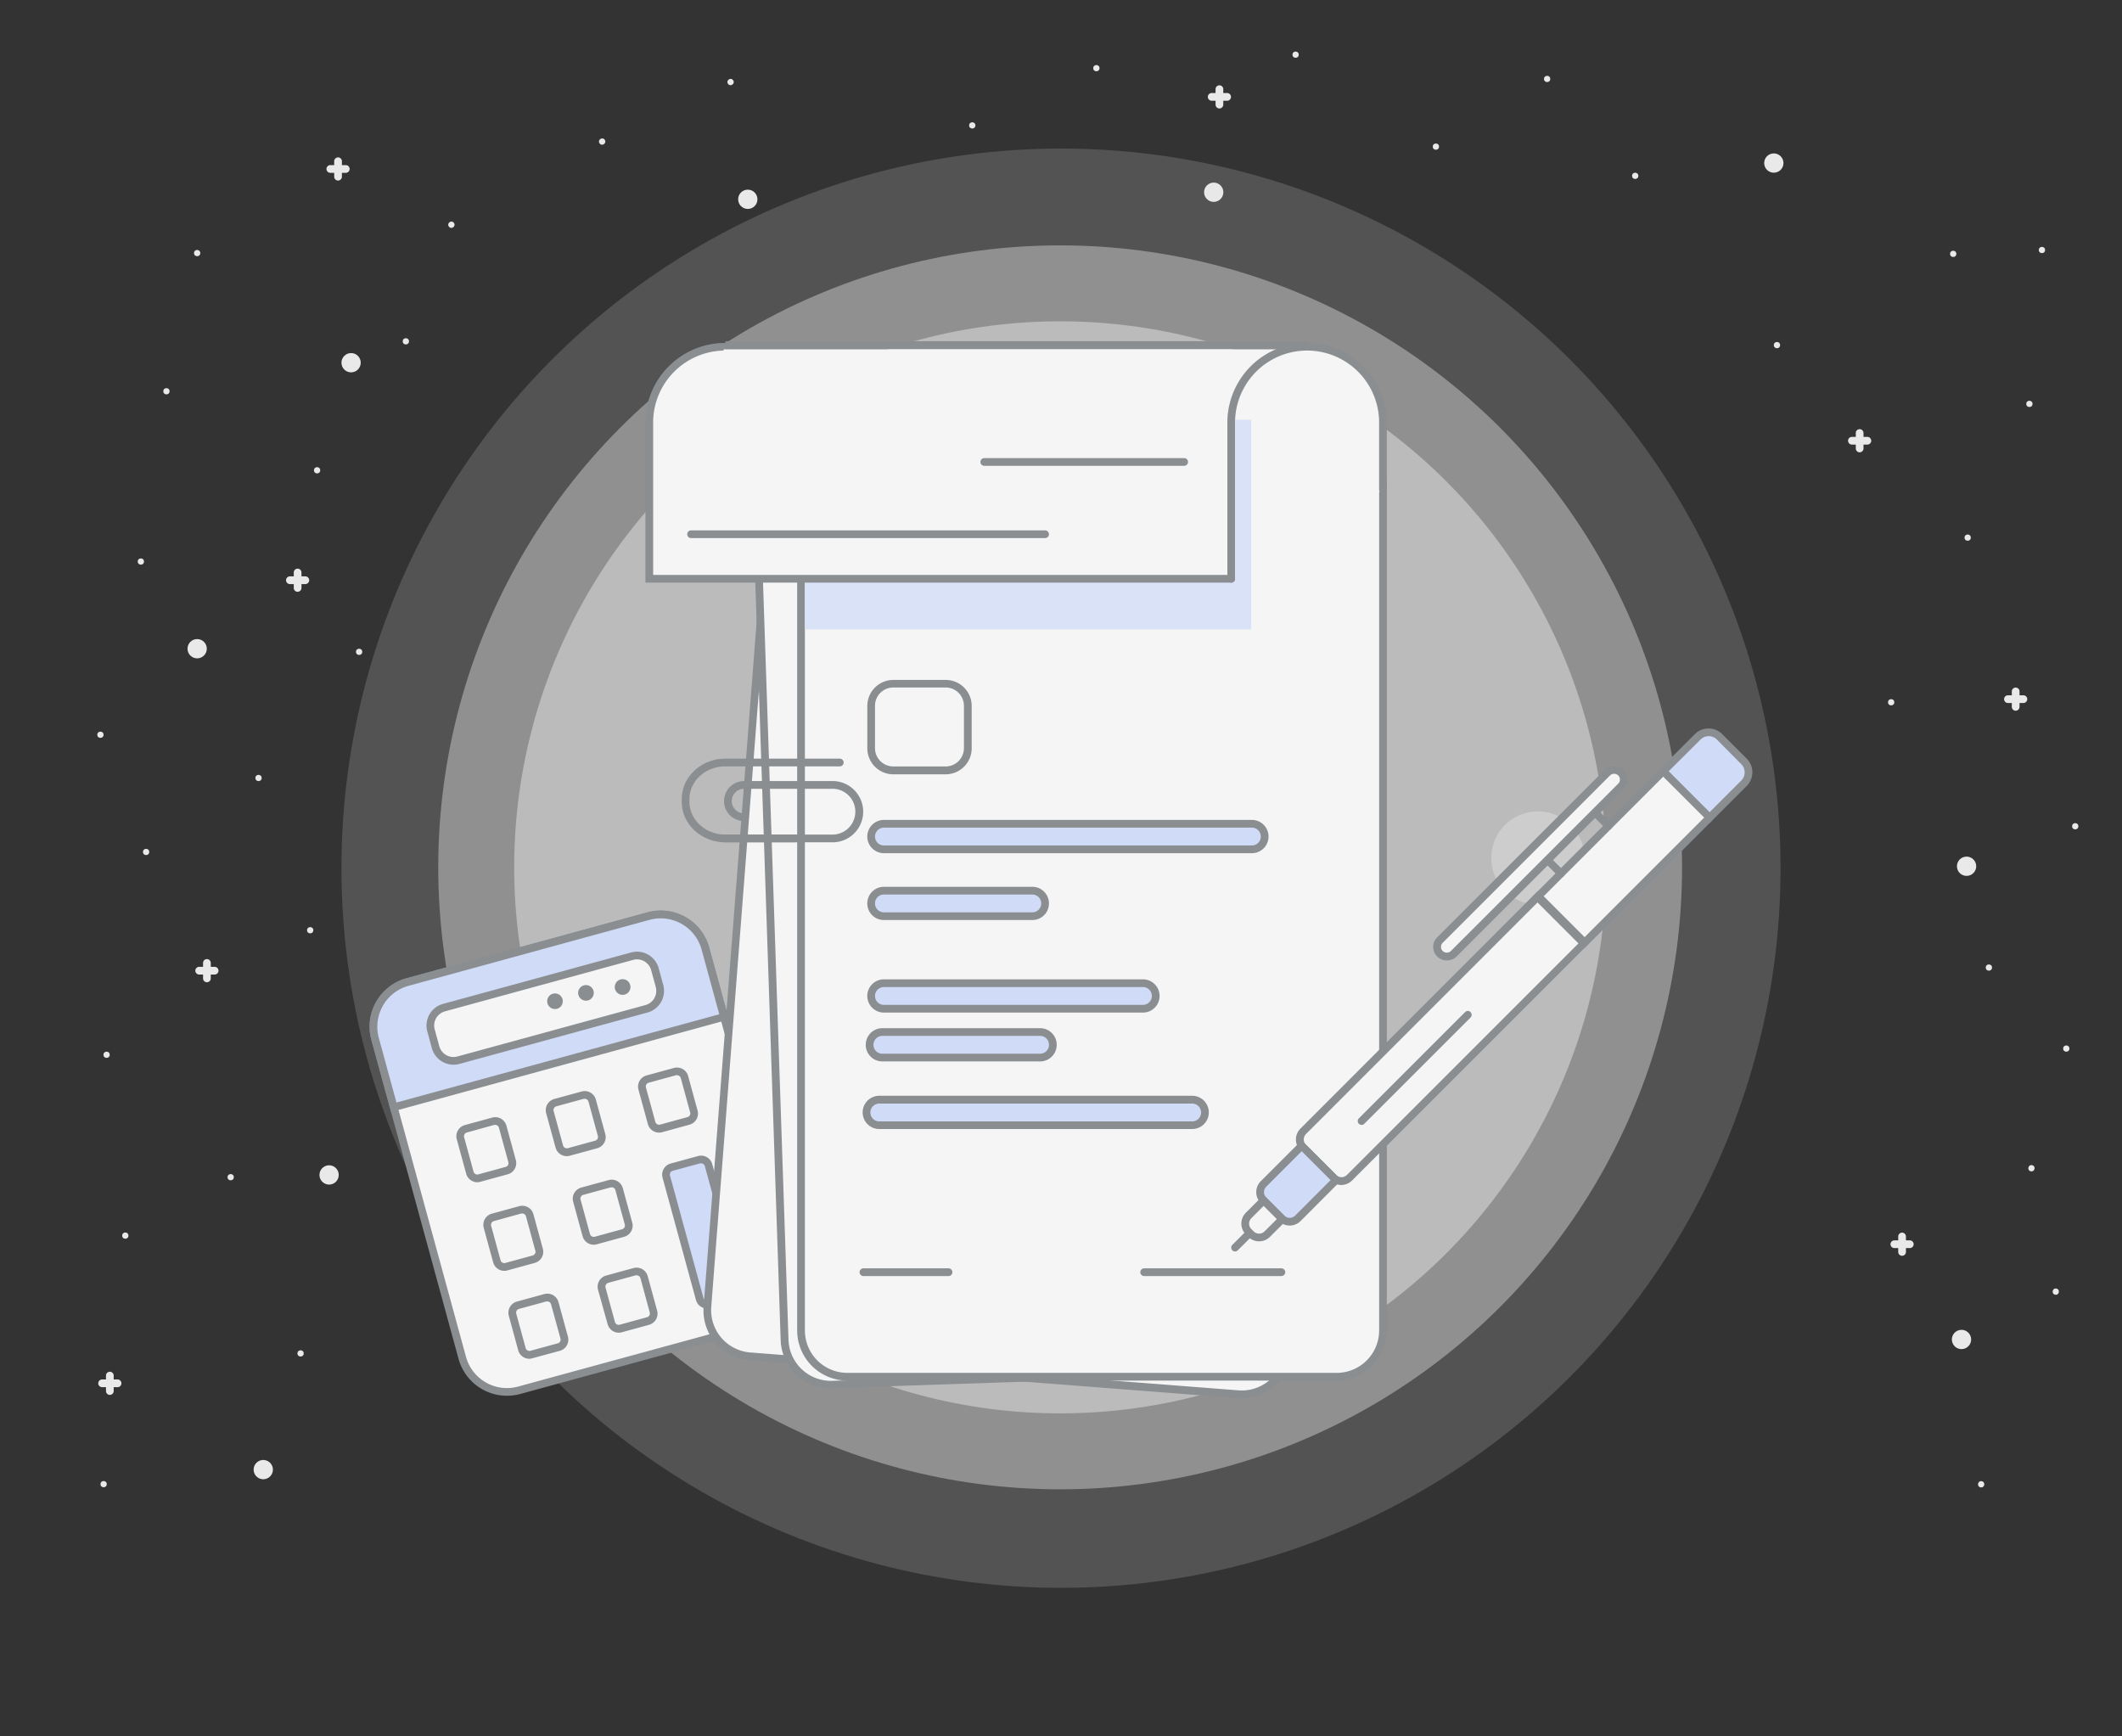 <svg id="Layer_1" data-name="Layer 1" xmlns="http://www.w3.org/2000/svg" viewBox="0 0 550 450"><rect x="0" y="0" width="550" height="450" fill="#333333" stroke="none"/><defs><style>.cls-1{fill:#e9e9e9;}.cls-2{opacity:0.18;}.cls-3{fill:#e5e5e5;}.cls-4{opacity:0.42;}.cls-5{opacity:0.5;}.cls-6{fill:#8a8e91;}.cls-7{fill:#f5f5f5;}.cls-8{fill:#d0dbf7;}.cls-9{fill:#dae2f7;}</style></defs><title>1_</title><circle class="cls-1" cx="91" cy="94" r="2.5"/><circle class="cls-1" cx="193.82" cy="51.65" r="2.5"/><circle class="cls-1" cx="51.1" cy="168.12" r="2.5"/><circle class="cls-1" cx="314.58" cy="49.82" r="2.5"/><circle class="cls-1" cx="85.3" cy="304.5" r="2.5" transform="translate(-172.97 122.03) rotate(-39.11)"/><circle class="cls-1" cx="68.24" cy="380.87" r="2.5" transform="translate(-224.97 128.38) rotate(-39.11)"/><circle class="cls-1" cx="459.76" cy="42.26" r="2.5" transform="translate(1.86 101.39) rotate(-12.61)"/><circle class="cls-1" cx="509.72" cy="224.5" r="2.5" transform="translate(-36.72 116.69) rotate(-12.61)"/><circle class="cls-1" cx="508.4" cy="347.14" r="2.5" transform="translate(-63.52 119.36) rotate(-12.61)"/><circle class="cls-1" cx="51.1" cy="65.59" r="0.81"/><circle class="cls-1" cx="43.14" cy="101.4" r="0.81"/><circle class="cls-1" cx="82.19" cy="121.88" r="0.81"/><circle class="cls-1" cx="36.51" cy="145.53" r="0.81"/><circle class="cls-1" cx="93.08" cy="168.93" r="0.81"/><circle class="cls-1" cx="26.03" cy="190.42" r="0.81"/><circle class="cls-1" cx="67.01" cy="201.62" r="0.81"/><circle class="cls-1" cx="37.87" cy="220.79" r="0.81"/><circle class="cls-1" cx="80.4" cy="241.08" r="0.81"/><circle class="cls-1" cx="27.63" cy="273.35" r="0.81"/><circle class="cls-1" cx="59.79" cy="305.08" r="0.81"/><circle class="cls-1" cx="32.48" cy="320.22" r="0.81"/><circle class="cls-1" cx="77.91" cy="350.75" r="0.81"/><circle class="cls-1" cx="26.86" cy="384.63" r="0.81"/><circle class="cls-1" cx="189.35" cy="21.27" r="0.81" transform="translate(26.03 119.4) rotate(-37.41)"/><circle class="cls-1" cx="156.08" cy="36.7" r="0.81" transform="translate(9.8 102.36) rotate(-37.41)"/><circle class="cls-1" cx="117" cy="58.24" r="0.81" transform="translate(-11.32 83.06) rotate(-37.41)"/><circle class="cls-1" cx="529.25" cy="64.79" r="0.81"/><circle class="cls-1" cx="506.25" cy="65.79" r="0.81"/><circle class="cls-1" cx="526" cy="104.67" r="0.81"/><circle class="cls-1" cx="460.57" cy="89.44" r="0.81"/><circle class="cls-1" cx="423.83" cy="45.57" r="0.81"/><circle class="cls-1" cx="401" cy="20.46" r="0.81"/><circle class="cls-1" cx="372.17" cy="38" r="0.81"/><circle class="cls-1" cx="335.81" cy="14.17" r="0.81"/><circle class="cls-1" cx="252" cy="32.5" r="0.81"/><circle class="cls-1" cx="284.17" cy="17.67" r="0.81"/><circle class="cls-1" cx="510" cy="139.33" r="0.81"/><circle class="cls-1" cx="490.17" cy="182" r="0.81"/><circle class="cls-1" cx="537.88" cy="214.13" r="0.81"/><circle class="cls-1" cx="515.5" cy="250.75" r="0.81"/><circle class="cls-1" cx="535.56" cy="271.75" r="0.81"/><circle class="cls-1" cx="526.55" cy="302.78" r="0.81" transform="translate(135.78 767.78) rotate(-79.86)"/><circle class="cls-1" cx="532.86" cy="334.76" r="0.81" transform="translate(109.49 800.34) rotate(-79.86)"/><circle class="cls-1" cx="513.52" cy="384.69" r="0.81" transform="translate(44.41 822.44) rotate(-79.86)"/><path class="cls-1" d="M89.62,42.79h-1v-1a1,1,0,0,0-2,0v1h-1a1,1,0,0,0,0,2h1v1a1,1,0,0,0,2,0v-1h1a1,1,0,0,0,0-2Z"/><path class="cls-1" d="M484,113.22h-1v-1a1,1,0,1,0-2,0v1h-1a1,1,0,0,0,0,2h1v1a1,1,0,0,0,2,0v-1h1a1,1,0,0,0,0-2Z"/><path class="cls-1" d="M55.63,250.56h-1v-1a1,1,0,1,0-2,0v1h-1a1,1,0,0,0,0,2h1v1a1,1,0,0,0,2,0v-1h1a1,1,0,0,0,0-2Z"/><path class="cls-1" d="M318.06,24.11h-1v-1a1,1,0,0,0-2,0v1h-1a1,1,0,0,0,0,2h1v1a1,1,0,1,0,2,0v-1h1a1,1,0,0,0,0-2Z"/><path class="cls-1" d="M524.44,180.19h-1v-1a1,1,0,0,0-2,0v1h-1a1,1,0,0,0,0,2h1v1a1,1,0,1,0,2,0v-1h1a1,1,0,0,0,0-2Z"/><path class="cls-1" d="M495,321.45h-1v-1a1,1,0,0,0-2,0v1h-1a1,1,0,0,0,0,2h1v1a1,1,0,0,0,2,0v-1h1a1,1,0,0,0,0-2Z"/><path class="cls-1" d="M79.14,149.37h-1v-1a1,1,0,0,0-2,0v1h-1a1,1,0,1,0,0,2h1v1a1,1,0,0,0,2,0v-1h1a1,1,0,1,0,0-2Z"/><path class="cls-1" d="M30.47,357.5h-1v-1a1,1,0,0,0-2,0v1h-1a1,1,0,1,0,0,2h1v1a1,1,0,0,0,2,0v-1h1a1,1,0,1,0,0-2Z"/><g class="cls-2"><circle class="cls-3" cx="275" cy="225" r="186.5"/></g><g class="cls-4"><circle class="cls-3" cx="274.78" cy="224.78" r="161.19"/></g><g class="cls-5"><circle class="cls-3" cx="274.78" cy="224.78" r="141.51"/></g><circle class="cls-1" cx="105.19" cy="88.46" r="0.81"/><rect class="cls-6" x="188.02" y="88.42" width="150.84" height="2"/><g class="cls-4"><circle class="cls-3" cx="322.51" cy="222.35" r="12.08"/></g><g class="cls-4"><circle class="cls-3" cx="398.59" cy="222.35" r="12.08"/></g><rect class="cls-7" x="106.95" y="244.04" width="88.74" height="109.66" rx="12" ry="12" transform="translate(-73.45 50.48) rotate(-15.29)"/><path class="cls-6" d="M131.39,361.72a13,13,0,0,1-12.54-9.57L96.26,269.52a13,13,0,0,1,9.11-16l62.45-17.07a13,13,0,0,1,16,9.11l22.59,82.63a13,13,0,0,1-9.11,16l-62.45,17.07A13,13,0,0,1,131.39,361.72ZM171.25,238a11,11,0,0,0-2.9.39L105.9,255.48A11,11,0,0,0,98.19,269l22.59,82.63a11,11,0,0,0,13.51,7.71l62.45-17.07a11,11,0,0,0,7.71-13.51l-22.59-82.63A11,11,0,0,0,171.25,238Z"/><path class="cls-8" d="M108.49,245.44h64.74a12,12,0,0,1,12,12v18.34a0,0,0,0,1,0,0H96.49a0,0,0,0,1,0,0V257.44a12,12,0,0,1,12-12Z" transform="translate(-63.73 46.37) rotate(-15.29)"/><path class="cls-6" d="M101.36,288.17l-5.1-18.66a13,13,0,0,1,9.11-16l62.45-17.07a13,13,0,0,1,16,9.11l5.1,18.66ZM171.25,238a11,11,0,0,0-2.9.39L105.9,255.48A11,11,0,0,0,98.19,269l4.57,16.73,83.67-22.87-4.57-16.73A11,11,0,0,0,171.25,238Z"/><rect class="cls-7" x="111.24" y="254.22" width="60.17" height="14.12" rx="4.8" ry="4.8" transform="translate(-63.89 46.51) rotate(-15.29)"/><path class="cls-6" d="M117.54,275.93a5.83,5.83,0,0,1-5.6-4.27l-1.19-4.36a5.81,5.81,0,0,1,4.07-7.13l48.77-13.33a5.81,5.81,0,0,1,7.13,4.07l1.19,4.36a5.82,5.82,0,0,1-4.07,7.13l-48.77,13.33A5.81,5.81,0,0,1,117.54,275.93Zm47.58-27.3a3.78,3.78,0,0,0-1,.13L115.34,262.1a3.81,3.81,0,0,0-2.67,4.67l1.19,4.36a3.82,3.82,0,0,0,4.67,2.67l48.77-13.33a3.82,3.82,0,0,0,2.67-4.67l-1.19-4.36A3.81,3.81,0,0,0,165.12,248.63Z"/><circle class="cls-6" cx="161.37" cy="255.8" r="2.04" transform="translate(-61.74 51.6) rotate(-15.29)"/><circle class="cls-6" cx="153.53" cy="257.94" r="2.04" transform="matrix(0.96, -0.26, 0.26, 0.96, -62.58, 49.61)"/><circle class="cls-6" cx="145.48" cy="260.14" r="2.04" transform="matrix(0.96, -0.26, 0.26, 0.96, -63.45, 47.57)"/><rect class="cls-8" x="176.82" y="300.88" width="11.35" height="36.85" rx="2" ry="2" transform="translate(-77.74 59.42) rotate(-15.29)"/><path class="cls-6" d="M183.29,339.12a3,3,0,0,1-2.9-2.21l-8.66-31.69a3,3,0,0,1,2.1-3.68l7.09-1.94a3,3,0,0,1,3.69,2.1l8.66,31.69a3,3,0,0,1-2.1,3.68L184.08,339A3,3,0,0,1,183.29,339.12Zm-1.58-37.63a1,1,0,0,0-.26,0l-7.09,1.94a1,1,0,0,0-.7,1.23l8.66,31.69a1,1,0,0,0,1.23.7l7.09-1.94a1,1,0,0,0,.7-1.23l-8.66-31.69A1,1,0,0,0,181.71,301.49Z"/><rect class="cls-7" x="167.47" y="278.46" width="11.35" height="13.25" rx="2" ry="2" transform="translate(-69.05 55.74) rotate(-15.29)"/><path class="cls-6" d="M170.82,293.52a3,3,0,0,1-2.9-2.21l-2.44-8.92a3,3,0,0,1,2.1-3.68l7.09-1.94a3,3,0,0,1,3.69,2.1l2.44,8.92a3,3,0,0,1-2.1,3.69l-7.09,1.94A3,3,0,0,1,170.82,293.52Zm4.65-14.86a1,1,0,0,0-.26,0l-7.09,1.94a1,1,0,0,0-.7,1.23l2.44,8.92a1,1,0,0,0,1.23.7l7.09-1.94a1,1,0,0,0,.7-1.23l-2.44-8.92A1,1,0,0,0,175.46,278.66Zm3,11.85h0Z"/><rect class="cls-7" x="143.55" y="284.57" width="11.35" height="13.25" rx="2" ry="2" transform="translate(-71.5 49.65) rotate(-15.29)"/><path class="cls-6" d="M146.9,299.63a3,3,0,0,1-2.9-2.21l-2.44-8.92a3,3,0,0,1,2.1-3.69l7.09-1.94a3,3,0,0,1,3.69,2.1l2.44,8.92a3,3,0,0,1-2.1,3.69l-7.09,1.94A3,3,0,0,1,146.9,299.63Zm4.65-14.86a1,1,0,0,0-.26,0l-7.09,1.94a1,1,0,0,0-.7,1.23l2.44,8.92a1,1,0,0,0,1.23.7l7.09-1.94a1,1,0,0,0,.7-1.23l-2.44-8.92A1,1,0,0,0,151.54,284.77Zm3,11.85h0Z"/><rect class="cls-7" x="120.37" y="291.34" width="11.35" height="13.25" rx="2" ry="2" transform="matrix(0.96, -0.26, 0.26, 0.96, -74.11, 43.78)"/><path class="cls-6" d="M123.72,306.39a3,3,0,0,1-2.89-2.21l-2.44-8.92a3,3,0,0,1,2.1-3.69l7.09-1.94a3,3,0,0,1,3.68,2.1l2.44,8.92a3,3,0,0,1-2.1,3.68l-7.09,1.94A3,3,0,0,1,123.72,306.39Zm4.64-14.86a1,1,0,0,0-.26,0L121,293.5a1,1,0,0,0-.7,1.23l2.44,8.92a1,1,0,0,0,1.23.7l7.09-1.94a1,1,0,0,0,.7-1.23l-2.44-8.92a1,1,0,0,0-.47-.6A1,1,0,0,0,128.37,291.53Z"/><rect class="cls-7" x="150.54" y="307.53" width="11.35" height="13.25" rx="2" ry="2" transform="translate(-77.31 52.31) rotate(-15.29)"/><path class="cls-6" d="M153.89,322.58a3,3,0,0,1-2.89-2.21l-2.44-8.92a3,3,0,0,1,2.1-3.68l7.09-1.94a3,3,0,0,1,3.68,2.1l2.44,8.92a3,3,0,0,1-2.1,3.68l-7.09,1.94A3,3,0,0,1,153.89,322.58Zm4.64-14.86a1,1,0,0,0-.26,0l-7.09,1.94a1,1,0,0,0-.7,1.23l2.44,8.92a1,1,0,0,0,1.23.7l7.09-1.94a1,1,0,0,0,.7-1.23l-2.44-8.92a1,1,0,0,0-.47-.6A1,1,0,0,0,158.54,307.72Z"/><rect class="cls-7" x="127.37" y="314.29" width="11.35" height="13.25" rx="2" ry="2" transform="matrix(0.96, -0.26, 0.26, 0.96, -79.91, 46.44)"/><path class="cls-6" d="M130.72,329.35a3,3,0,0,1-2.9-2.21l-2.44-8.92a3,3,0,0,1,2.1-3.69l7.09-1.94a3,3,0,0,1,3.69,2.1l2.44,8.92a3,3,0,0,1-2.1,3.69l-7.09,1.94A3,3,0,0,1,130.72,329.35Zm4.65-14.86a1,1,0,0,0-.26,0L128,316.46a1,1,0,0,0-.7,1.23l2.44,8.92a1,1,0,0,0,1.23.7l7.09-1.94a1,1,0,0,0,.7-1.23l-2.44-8.92A1,1,0,0,0,135.36,314.49Zm3,11.85h0Z"/><rect class="cls-7" x="157.03" y="330.32" width="11.35" height="13.25" rx="2" ry="2" transform="translate(-83.09 54.83) rotate(-15.29)"/><path class="cls-6" d="M160.38,345.38a3,3,0,0,1-2.89-2.21L155,334.25a3,3,0,0,1,2.1-3.68l7.09-1.94a3,3,0,0,1,3.69,2.1l2.44,8.92a3,3,0,0,1-2.1,3.69l-7.09,1.94A3,3,0,0,1,160.38,345.38ZM165,330.52a1,1,0,0,0-.26,0l-7.09,1.94a1,1,0,0,0-.7,1.23l2.44,8.92a1,1,0,0,0,1.23.7l7.09-1.94a1,1,0,0,0,.7-1.23L166,331.26a1,1,0,0,0-.47-.6A1,1,0,0,0,165,330.52Z"/><rect class="cls-7" x="133.86" y="337.09" width="11.35" height="13.25" rx="2" ry="2" transform="matrix(0.96, -0.26, 0.26, 0.96, -85.69, 48.96)"/><path class="cls-6" d="M137.21,352.14a3,3,0,0,1-2.9-2.21L131.88,341a3,3,0,0,1,2.1-3.69l7.09-1.94a3,3,0,0,1,3.69,2.1l2.44,8.92a3,3,0,0,1-2.1,3.69L138,352A3,3,0,0,1,137.21,352.14Zm4.65-14.86a1,1,0,0,0-.26,0l-7.09,1.94a1,1,0,0,0-.7,1.23l2.44,8.92a1,1,0,0,0,1.23.7l7.09-1.94a1,1,0,0,0,.7-1.23L142.82,338A1,1,0,0,0,141.85,337.28Zm3,11.85h0Z"/><rect class="cls-7" x="191.62" y="113.61" width="150.84" height="243.18" rx="12" ry="12" transform="translate(18.93 -19.89) rotate(4.42)"/><path class="cls-6" d="M321.83,362.35q-.5,0-1,0l-126.46-9.78a13,13,0,0,1-12-14L199.3,120a13,13,0,0,1,14-12l126.46,9.78a13,13,0,0,1,12,14l-16.9,218.53A13,13,0,0,1,321.83,362.35ZM212.25,110a11,11,0,0,0-11,10.15l-16.9,218.53a11,11,0,0,0,10.12,11.82L321,360.32a11,11,0,0,0,11.82-10.12l16.9-218.53a11,11,0,0,0-10.12-11.82l-126.46-9.78C212.82,110.05,212.54,110,212.25,110Z"/><rect class="cls-7" x="199.62" y="113.61" width="150.84" height="243.18" rx="12" ry="12" transform="translate(-7.75 9.38) rotate(-1.93)"/><path class="cls-6" d="M215.34,359.86a13,13,0,0,1-13-12.56L195,128.24a13,13,0,0,1,12.56-13.43l126.77-4.26h0A12.75,12.75,0,0,1,343.6,114a12.91,12.91,0,0,1,4.12,9l7.37,219.06a13,13,0,0,1-12.55,13.43l-126.77,4.26Zm119-247.31L207.6,116.81A11,11,0,0,0,197,128.17l7.37,219.06a11,11,0,0,0,11.37,10.62l126.77-4.26a11,11,0,0,0,10.62-11.37l-7.37-219.06a11,11,0,0,0-11.36-10.62Zm0-1h0Z"/><rect class="cls-7" x="207.62" y="113.61" width="150.84" height="243.18" rx="12" ry="12"/><path class="cls-6" d="M346.46,357.79H219.62a13,13,0,0,1-13-13V125.61a13,13,0,0,1,13-13H346.46a13,13,0,0,1,13,13V344.79A13,13,0,0,1,346.46,357.79ZM219.62,114.61a11,11,0,0,0-11,11V344.79a11,11,0,0,0,11,11H346.46a11,11,0,0,0,11-11V125.61a11,11,0,0,0-11-11Z"/><rect class="cls-9" x="208.62" y="150.01" width="111.51" height="13.11"/><path class="cls-7" d="M207.62,126.9V109.09A19.72,19.72,0,0,0,188,89.42h0a19.72,19.72,0,0,0-19.67,19.67V150H319.12"/><path class="cls-6" d="M319.12,151H167.29V109.09a20.67,20.67,0,0,1,41.33,0V126.9a1,1,0,0,1-2,0V109.09a18.67,18.67,0,0,0-37.33,0V149H319.12a1,1,0,0,1,0,2Z"/><polygon class="cls-7" points="187.54 90.54 338.79 90.54 325.79 128.52 183.29 128.52 187.54 90.54"/><path class="cls-7" d="M319.12,150V109.09a19.72,19.72,0,0,1,19.67-19.67h0a19.72,19.72,0,0,1,19.67,19.67V126.9"/><path class="cls-6" d="M319.12,151a1,1,0,0,1-1-1V109.09a20.67,20.67,0,0,1,41.33,0V126.9a1,1,0,1,1-2,0V109.09a18.67,18.67,0,0,0-37.33,0V150A1,1,0,0,1,319.12,151Z"/><path class="cls-6" d="M245.85,330.7H223.79a1,1,0,0,1,0-2h22.06a1,1,0,1,1,0,2Z"/><path class="cls-6" d="M332.12,330.7H296.55a1,1,0,0,1,0-2h35.57a1,1,0,0,1,0,2Z"/><path class="cls-6" d="M245.11,200.67H231.53a6.74,6.74,0,0,1-6.73-6.73v-11a6.74,6.74,0,0,1,6.73-6.73h13.59a6.74,6.74,0,0,1,6.73,6.73v11A6.74,6.74,0,0,1,245.11,200.67Zm-13.59-22.5a4.74,4.74,0,0,0-4.73,4.73v11a4.74,4.74,0,0,0,4.73,4.73h13.59a4.74,4.74,0,0,0,4.73-4.73v-11a4.74,4.74,0,0,0-4.73-4.73Z"/><path class="cls-7" d="M415.08,192.72h17a0,0,0,0,1,0,0v44.87a8.5,8.5,0,0,1-8.5,8.5h0a8.5,8.5,0,0,1-8.5-8.5V192.72a0,0,0,0,1,0,0Z" transform="translate(567.95 674.07) rotate(-135)"/><path class="cls-6" d="M410.72,245.7l-13.43-13.44,32.44-32.43a9.5,9.5,0,1,1,13.43,13.43Zm-10.61-13.44,10.61,10.61,31-31a7.5,7.5,0,1,0-10.61-10.61Z"/><path class="cls-7" d="M364.58,225.45h17a0,0,0,0,1,0,0v85.9a3,3,0,0,1-3,3h-11a3,3,0,0,1-3-3v-85.9A0,0,0,0,1,364.58,225.45Z" transform="translate(300.12 -184.76) rotate(45)"/><path class="cls-6" d="M347.67,307.1a4,4,0,0,1-2.83-1.17l-7.78-7.78a4,4,0,0,1,0-5.66L398.5,231l13.44,13.43-61.44,61.44A4,4,0,0,1,347.67,307.1Zm50.84-73.22-60,60a2,2,0,0,0,0,2.83l7.78,7.78a2,2,0,0,0,2.83,0l60-60Z"/><path class="cls-8" d="M434.48,191.7h17a0,0,0,0,1,0,0v12.6a4,4,0,0,1-4,4h-9a4,4,0,0,1-4-4V191.7a0,0,0,0,1,0,0Z" transform="translate(614.79 654.67) rotate(-135)"/><path class="cls-6" d="M443.12,213.3l-13.44-13.43,9.62-9.62a5,5,0,0,1,7.07,0l6.36,6.36a5,5,0,0,1,0,7.07Zm-10.61-13.43,10.61,10.61,8.2-8.2a3,3,0,0,0,0-4.24L445,191.66a3,3,0,0,0-4.24,0Z"/><path class="cls-8" d="M329.54,298.89h12.58a0,0,0,0,1,0,0v14a3,3,0,0,1-3,3h-6.58a3,3,0,0,1-3-3v-14A0,0,0,0,1,329.54,298.89Z" transform="translate(315.72 -147.44) rotate(45)"/><path class="cls-6" d="M334.27,317.61a4,4,0,0,1-2.83-1.17l-4.66-4.66a4,4,0,0,1,0-5.66l10.61-10.61,10.31,10.31L337.1,316.44A4,4,0,0,1,334.27,317.61Zm3.12-19.26-9.19,9.19a2,2,0,0,0,0,2.83l4.66,4.66a2,2,0,0,0,2.83,0l9.19-9.19Z"/><path class="cls-7" d="M323.51,312.27h6.83a0,0,0,0,1,0,0v5.5a3,3,0,0,1-3,3h-.83a3,3,0,0,1-3-3v-5.5A0,0,0,0,1,323.51,312.27Z" transform="translate(319.57 -138.47) rotate(45)"/><path class="cls-6" d="M326.34,321.7a4,4,0,0,1-2.83-1.17l-.59-.59a4,4,0,0,1,0-5.66l4.6-4.6,6.25,6.25-4.6,4.6A4,4,0,0,1,326.34,321.7Zm1.18-9.18-3.18,3.18a2,2,0,0,0,0,2.83l.59.59a2,2,0,0,0,2.83,0l3.18-3.18Z"/><path class="cls-6" d="M320.12,324.33a1,1,0,0,1-.71-1.71l3.8-3.8a1,1,0,0,1,1.41,1.41l-3.8,3.8A1,1,0,0,1,320.12,324.33Z"/><path class="cls-6" d="M416.91,215.05a1,1,0,0,1-.71-.29l-2.83-2.83a1,1,0,0,1,1.41-1.41l2.83,2.83a1,1,0,0,1-.71,1.71Z"/><path class="cls-6" d="M404.6,227.37a1,1,0,0,1-.71-.29l-2.83-2.83a1,1,0,0,1,1.41-1.41l2.83,2.83a1,1,0,0,1-.71,1.71Z"/><rect class="cls-7" x="394.13" y="190.55" width="5.01" height="66.33" rx="2.51" ry="2.51" transform="translate(518.92 662.37) rotate(-135)"/><path class="cls-6" d="M375,248.9a3.5,3.5,0,0,1-2.48-6l43.36-43.36a3.51,3.51,0,0,1,5,5l-43.36,43.36A3.49,3.49,0,0,1,375,248.9Zm43.36-48.37a1.5,1.5,0,0,0-1.07.44l-43.36,43.36a1.51,1.51,0,0,0,0,2.13,1.55,1.55,0,0,0,2.13,0l43.36-43.36a1.5,1.5,0,0,0-1.06-2.57Z"/><path class="cls-6" d="M352.92,291.53a1,1,0,0,1-.71-1.71l27.58-27.58a1,1,0,0,1,1.41,1.41l-27.58,27.58A1,1,0,0,1,352.92,291.53Z"/><rect class="cls-8" x="225.79" y="213.49" width="102" height="6.62" rx="3.31" ry="3.31"/><path class="cls-6" d="M324.48,221.11H229.1a4.31,4.31,0,1,1,0-8.62h95.38a4.31,4.31,0,1,1,0,8.62Zm-95.38-6.62a2.31,2.31,0,1,0,0,4.62h95.38a2.31,2.31,0,1,0,0-4.62Z"/><rect class="cls-8" x="225.79" y="230.82" width="45.09" height="6.62" rx="3.31" ry="3.31"/><path class="cls-6" d="M267.57,238.44H229.1a4.31,4.31,0,1,1,0-8.62h38.47a4.31,4.31,0,0,1,0,8.62Zm-38.47-6.62a2.31,2.31,0,1,0,0,4.62h38.47a2.31,2.31,0,0,0,0-4.62Z"/><rect class="cls-8" x="225.79" y="254.8" width="73.76" height="6.62" rx="3.31" ry="3.31"/><path class="cls-6" d="M296.24,262.42H229.1a4.31,4.31,0,1,1,0-8.62h67.14a4.31,4.31,0,0,1,0,8.62ZM229.1,255.8a2.31,2.31,0,1,0,0,4.62h67.14a2.31,2.31,0,0,0,0-4.62Z"/><rect class="cls-8" x="225.38" y="267.46" width="47.5" height="6.62" rx="3.31" ry="3.31"/><path class="cls-6" d="M269.58,275.08H228.7a4.31,4.31,0,1,1,0-8.62h40.88a4.31,4.31,0,1,1,0,8.62Zm-40.88-6.62a2.31,2.31,0,1,0,0,4.62h40.88a2.31,2.31,0,1,0,0-4.62Z"/><rect class="cls-8" x="224.59" y="284.98" width="87.71" height="6.62" rx="3.31" ry="3.31"/><path class="cls-6" d="M309,292.6H227.9a4.31,4.31,0,1,1,0-8.62H309a4.31,4.31,0,1,1,0,8.62ZM227.9,286a2.31,2.31,0,1,0,0,4.62H309a2.31,2.31,0,1,0,0-4.62Z"/><rect class="cls-9" x="320.12" y="108.79" width="4.17" height="54.33"/><path class="cls-6" d="M270.88,139.45H179.12a1,1,0,0,1,0-2h91.76a1,1,0,0,1,0,2Z"/><path class="cls-6" d="M306.92,120.72h-51.8a1,1,0,0,1,0-2h51.8a1,1,0,0,1,0,2Z"/><path class="cls-6" d="M215.51,218.29H187.79a1,1,0,0,1,0-2h27.72a5.94,5.94,0,1,0,0-11.87h-18a1,1,0,0,1,0-2h18a7.94,7.94,0,1,1,0,15.87Z"/><path class="cls-6" d="M206.08,218.29H188c-6.23,0-11.3-4.7-11.3-10.49v-.7c0-5.78,5.07-10.49,11.3-10.49h29.66a1,1,0,0,1,0,2H188c-5.13,0-9.3,3.81-9.3,8.49v.7c0,4.68,4.17,8.49,9.3,8.49h18.06a1,1,0,0,1,0,2Z"/><path class="cls-6" d="M192.85,212.79a5.18,5.18,0,0,1,0-10.37h4.69a1,1,0,0,1,0,2h-4.69a3.18,3.18,0,0,0,0,6.37,1,1,0,0,1,0,2Z"/></svg>